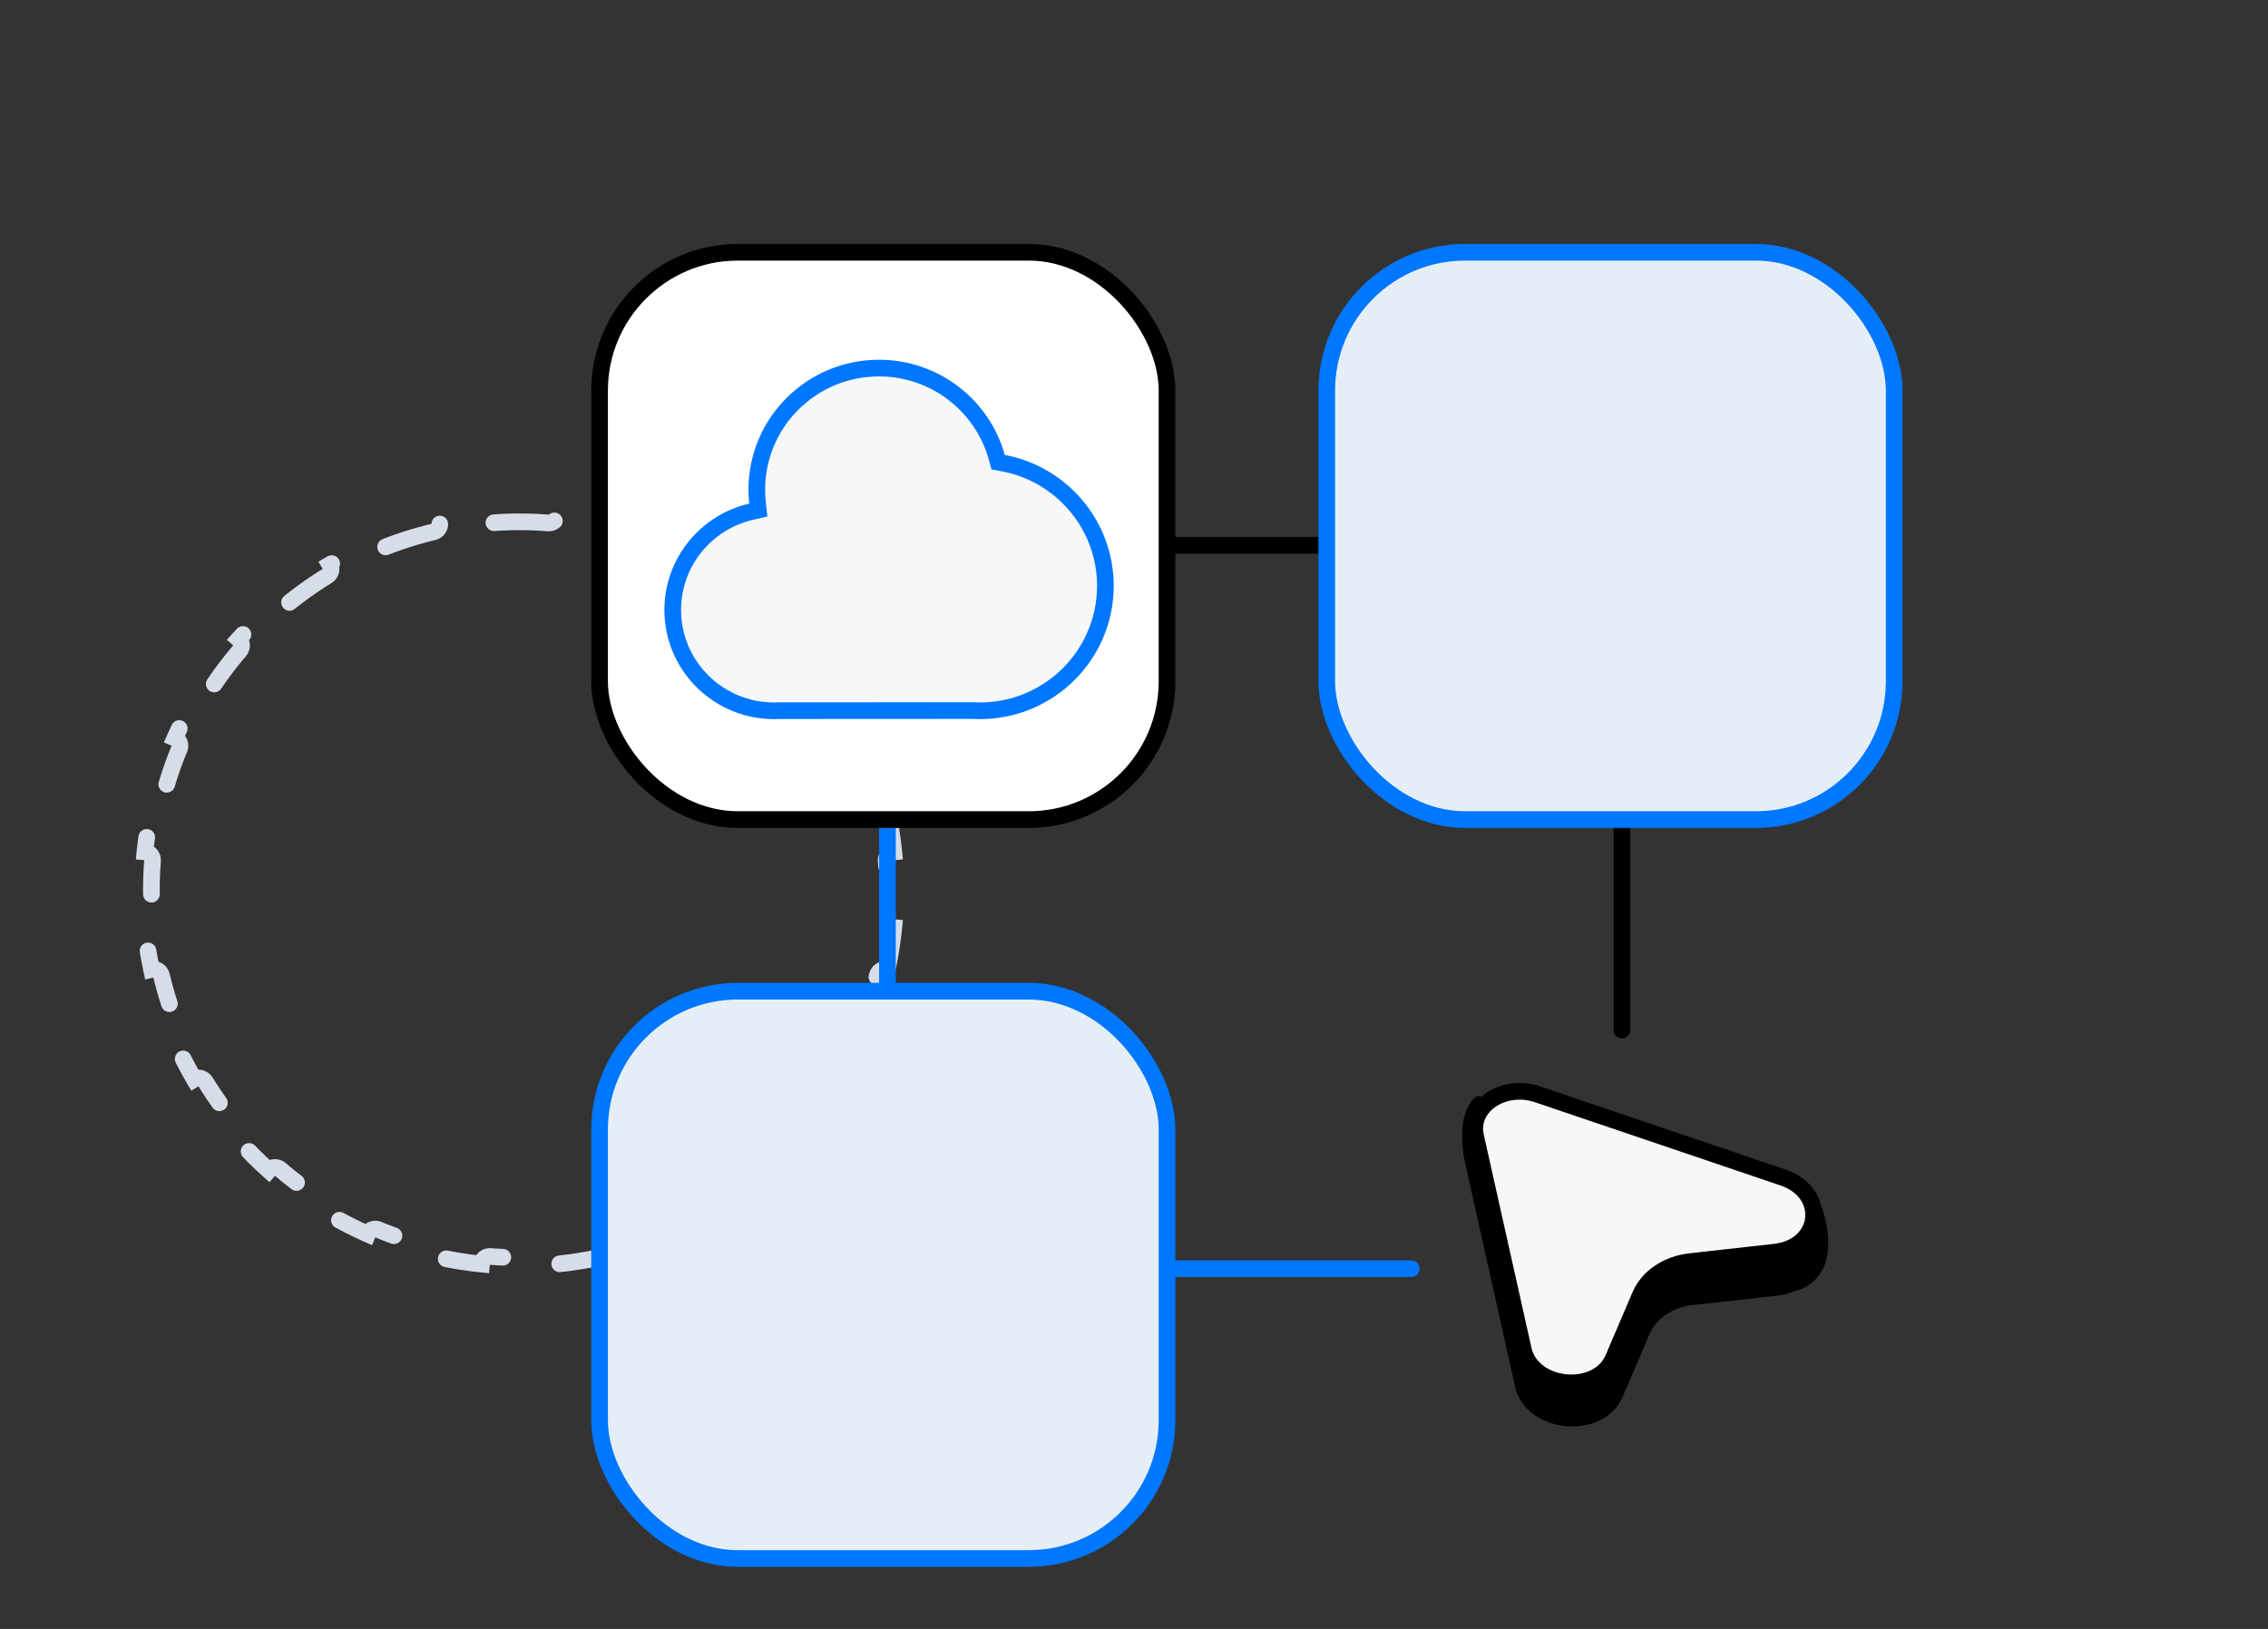 <svg width="245" height="176" viewBox="0 0 245 176" fill="none" xmlns="http://www.w3.org/2000/svg">
<rect x="0" y="0" width="245" height="176" fill="#333333" stroke="none"/>
<path d="M95.84 87.516C96.159 88.997 96.398 90.507 96.552 92.043C96.061 92.087 95.696 92.517 95.734 93.009C95.814 94.04 95.855 95.081 95.855 96.132C95.855 97.183 95.814 98.225 95.734 99.255C95.696 99.747 96.061 100.178 96.552 100.221C96.398 101.757 96.159 103.267 95.84 104.748C95.36 104.639 94.88 104.936 94.765 105.416C94.276 107.459 93.63 109.441 92.839 111.348C92.65 111.804 92.864 112.326 93.316 112.52C92.697 113.924 92.001 115.286 91.232 116.602C90.81 116.349 90.261 116.482 90.003 116.903C88.911 118.682 87.682 120.368 86.332 121.947C86.011 122.323 86.053 122.886 86.424 123.21C85.405 124.35 84.323 125.432 83.183 126.451C82.859 126.08 82.296 126.038 81.921 126.359C80.341 127.709 78.655 128.938 76.876 130.03C76.455 130.288 76.322 130.837 76.575 131.259C75.26 132.028 73.897 132.724 72.493 133.343C72.299 132.89 71.777 132.677 71.321 132.866C69.414 133.657 67.432 134.303 65.389 134.792C64.909 134.907 64.612 135.387 64.721 135.867C63.24 136.186 61.73 136.425 60.194 136.579C60.151 136.088 59.72 135.723 59.228 135.761C58.198 135.841 57.156 135.882 56.105 135.882C55.054 135.882 54.013 135.841 52.982 135.761C52.49 135.723 52.06 136.088 52.016 136.579C50.48 136.425 48.97 136.186 47.489 135.867C47.599 135.387 47.301 134.907 46.821 134.792C44.778 134.303 42.796 133.657 40.89 132.866C40.434 132.677 39.911 132.89 39.718 133.343C38.313 132.724 36.951 132.028 35.635 131.259C35.889 130.837 35.755 130.288 35.334 130.03C33.556 128.938 31.869 127.709 30.29 126.359C29.915 126.038 29.351 126.08 29.027 126.451C27.887 125.432 26.805 124.35 25.786 123.21C26.157 122.886 26.199 122.323 25.878 121.947C24.528 120.368 23.3 118.682 22.207 116.903C21.949 116.482 21.4 116.349 20.978 116.602C20.21 115.286 19.513 113.924 18.894 112.52C19.347 112.326 19.56 111.804 19.371 111.348C18.581 109.441 17.934 107.459 17.445 105.416C17.33 104.936 16.851 104.639 16.37 104.748C16.051 103.267 15.812 101.757 15.659 100.221C16.149 100.178 16.515 99.747 16.476 99.255C16.396 98.225 16.355 97.183 16.355 96.132C16.355 95.081 16.396 94.04 16.476 93.009C16.515 92.517 16.149 92.087 15.659 92.043C15.812 90.507 16.051 88.997 16.37 87.516C16.851 87.626 17.33 87.328 17.445 86.848C17.934 84.805 18.581 82.823 19.371 80.917C19.56 80.461 19.347 79.938 18.894 79.744C19.513 78.34 20.21 76.978 20.978 75.662C21.4 75.915 21.949 75.782 22.207 75.361C23.3 73.582 24.528 71.896 25.878 70.317C26.199 69.942 26.157 69.378 25.786 69.054C26.805 67.914 27.887 66.832 29.027 65.813C29.351 66.184 29.915 66.226 30.29 65.905C31.869 64.555 33.556 63.327 35.334 62.234C35.755 61.976 35.889 61.427 35.635 61.005C36.951 60.237 38.313 59.54 39.718 58.921C39.911 59.374 40.434 59.587 40.89 59.398C42.796 58.608 44.778 57.961 46.821 57.472C47.301 57.357 47.599 56.877 47.489 56.397C48.97 56.078 50.48 55.839 52.016 55.685C52.06 56.176 52.49 56.541 52.982 56.503C54.013 56.423 55.054 56.382 56.105 56.382C57.156 56.382 58.198 56.423 59.228 56.503C59.72 56.541 60.151 56.176 60.194 55.685C61.73 55.839 63.24 56.078 64.721 56.397C64.612 56.877 64.909 57.357 65.389 57.472C67.432 57.961 69.414 58.608 71.321 59.398C71.777 59.587 72.299 59.374 72.493 58.921C73.897 59.54 75.26 60.237 76.575 61.005C76.322 61.427 76.455 61.976 76.876 62.234C78.655 63.327 80.341 64.555 81.921 65.905C82.296 66.226 82.859 66.184 83.183 65.813C84.323 66.832 85.405 67.914 86.424 69.054C86.053 69.378 86.011 69.942 86.332 70.317C87.682 71.896 88.911 73.582 90.003 75.361C90.261 75.782 90.81 75.915 91.232 75.662C92.001 76.978 92.697 78.34 93.316 79.744C92.864 79.938 92.65 80.461 92.839 80.917C93.63 82.823 94.276 84.805 94.765 86.848C94.88 87.328 95.36 87.626 95.84 87.516Z" stroke="#D7DDE8" stroke-width="1.8" stroke-linecap="round" stroke-dasharray="6.59 6.59"/>
<path d="M105.077 58.928H164.312" stroke="black" stroke-width="1.8" stroke-linecap="round"/>
<path d="M126.967 137.081L152.449 137.081" stroke="#0077FF" stroke-width="1.8" stroke-linecap="round"/>
<path d="M175.201 85.814L175.201 111.295" stroke="black" stroke-width="1.8" stroke-linecap="round"/>
<path d="M95.867 70.139L95.867 129.374" stroke="#0077FF" stroke-width="1.8" stroke-linecap="round"/>
<rect x="64.769" y="27.256" width="61.298" height="61.298" rx="14.943" fill="white"/>
<rect x="64.769" y="27.256" width="61.298" height="61.298" rx="14.943" stroke="black" stroke-width="1.8" stroke-linecap="round"/>
<path d="M107.673 49.392L107.823 49.932L108.374 50.036C114.659 51.216 119.409 56.709 119.409 63.3C119.409 70.752 113.339 76.8 105.843 76.8C105.585 76.8 105.326 76.791 105.067 76.777L105.041 76.776L105.016 76.776L84.163 76.787L84.144 76.787L84.125 76.788C83.954 76.795 83.782 76.8 83.622 76.8C83.46 76.8 83.299 76.796 83.137 76.788L83.116 76.787H83.099C77.292 76.516 72.672 71.744 72.672 65.905C72.672 60.741 76.284 56.411 81.138 55.291L81.916 55.111L81.83 54.317C81.78 53.853 81.754 53.381 81.754 52.904C81.754 45.654 87.659 39.77 94.952 39.77C101.02 39.77 106.13 43.845 107.673 49.392Z" fill="#F6F7F9" stroke="#0077FF" stroke-width="1.8"/>
<rect x="64.769" y="107.094" width="61.298" height="61.298" rx="14.943" fill="#E5EEF7"/>
<rect x="64.769" y="107.094" width="61.298" height="61.298" rx="14.943" stroke="#0077FF" stroke-width="1.8" stroke-linecap="round"/>
<rect x="143.321" y="27.256" width="61.298" height="61.298" rx="14.943" fill="#E5EEF7"/>
<rect x="143.321" y="27.256" width="61.298" height="61.298" rx="14.943" stroke="#0077FF" stroke-width="1.8" stroke-linecap="round"/>
<path fill-rule="evenodd" clip-rule="evenodd" d="M159.236 118.666C157.378 120.527 157.912 124.431 158.449 126.412C158.465 126.525 158.486 126.639 158.512 126.754L163.673 149.826C164.811 154.913 173.238 155.723 175.282 150.94L178.189 144.14C178.913 142.445 180.696 141.246 182.849 141.006L191.969 139.99C192.752 139.902 193.448 139.71 194.052 139.437C194.268 139.412 194.549 139.313 194.905 139.126C198.491 137.244 197.565 132.593 196.767 130.347C196.511 130.962 196.219 131.616 195.918 132.282C195.266 131.477 194.306 130.796 193.023 130.361L166.516 121.373C164.752 120.775 162.973 120.903 161.533 121.521C160.905 119.378 160.107 117.795 159.236 118.666Z" fill="black"/>
<path d="M159.396 122.746C158.673 119.512 162.424 116.991 166.102 118.238L192.61 127.226C197.458 128.87 196.817 134.725 191.726 135.293L182.607 136.31C180.105 136.589 178.032 137.982 177.191 139.951L174.284 146.752C172.571 150.758 165.511 150.08 164.557 145.818L159.396 122.746Z" fill="#F6F7F9" stroke="black" stroke-width="1.8"/>
</svg>
